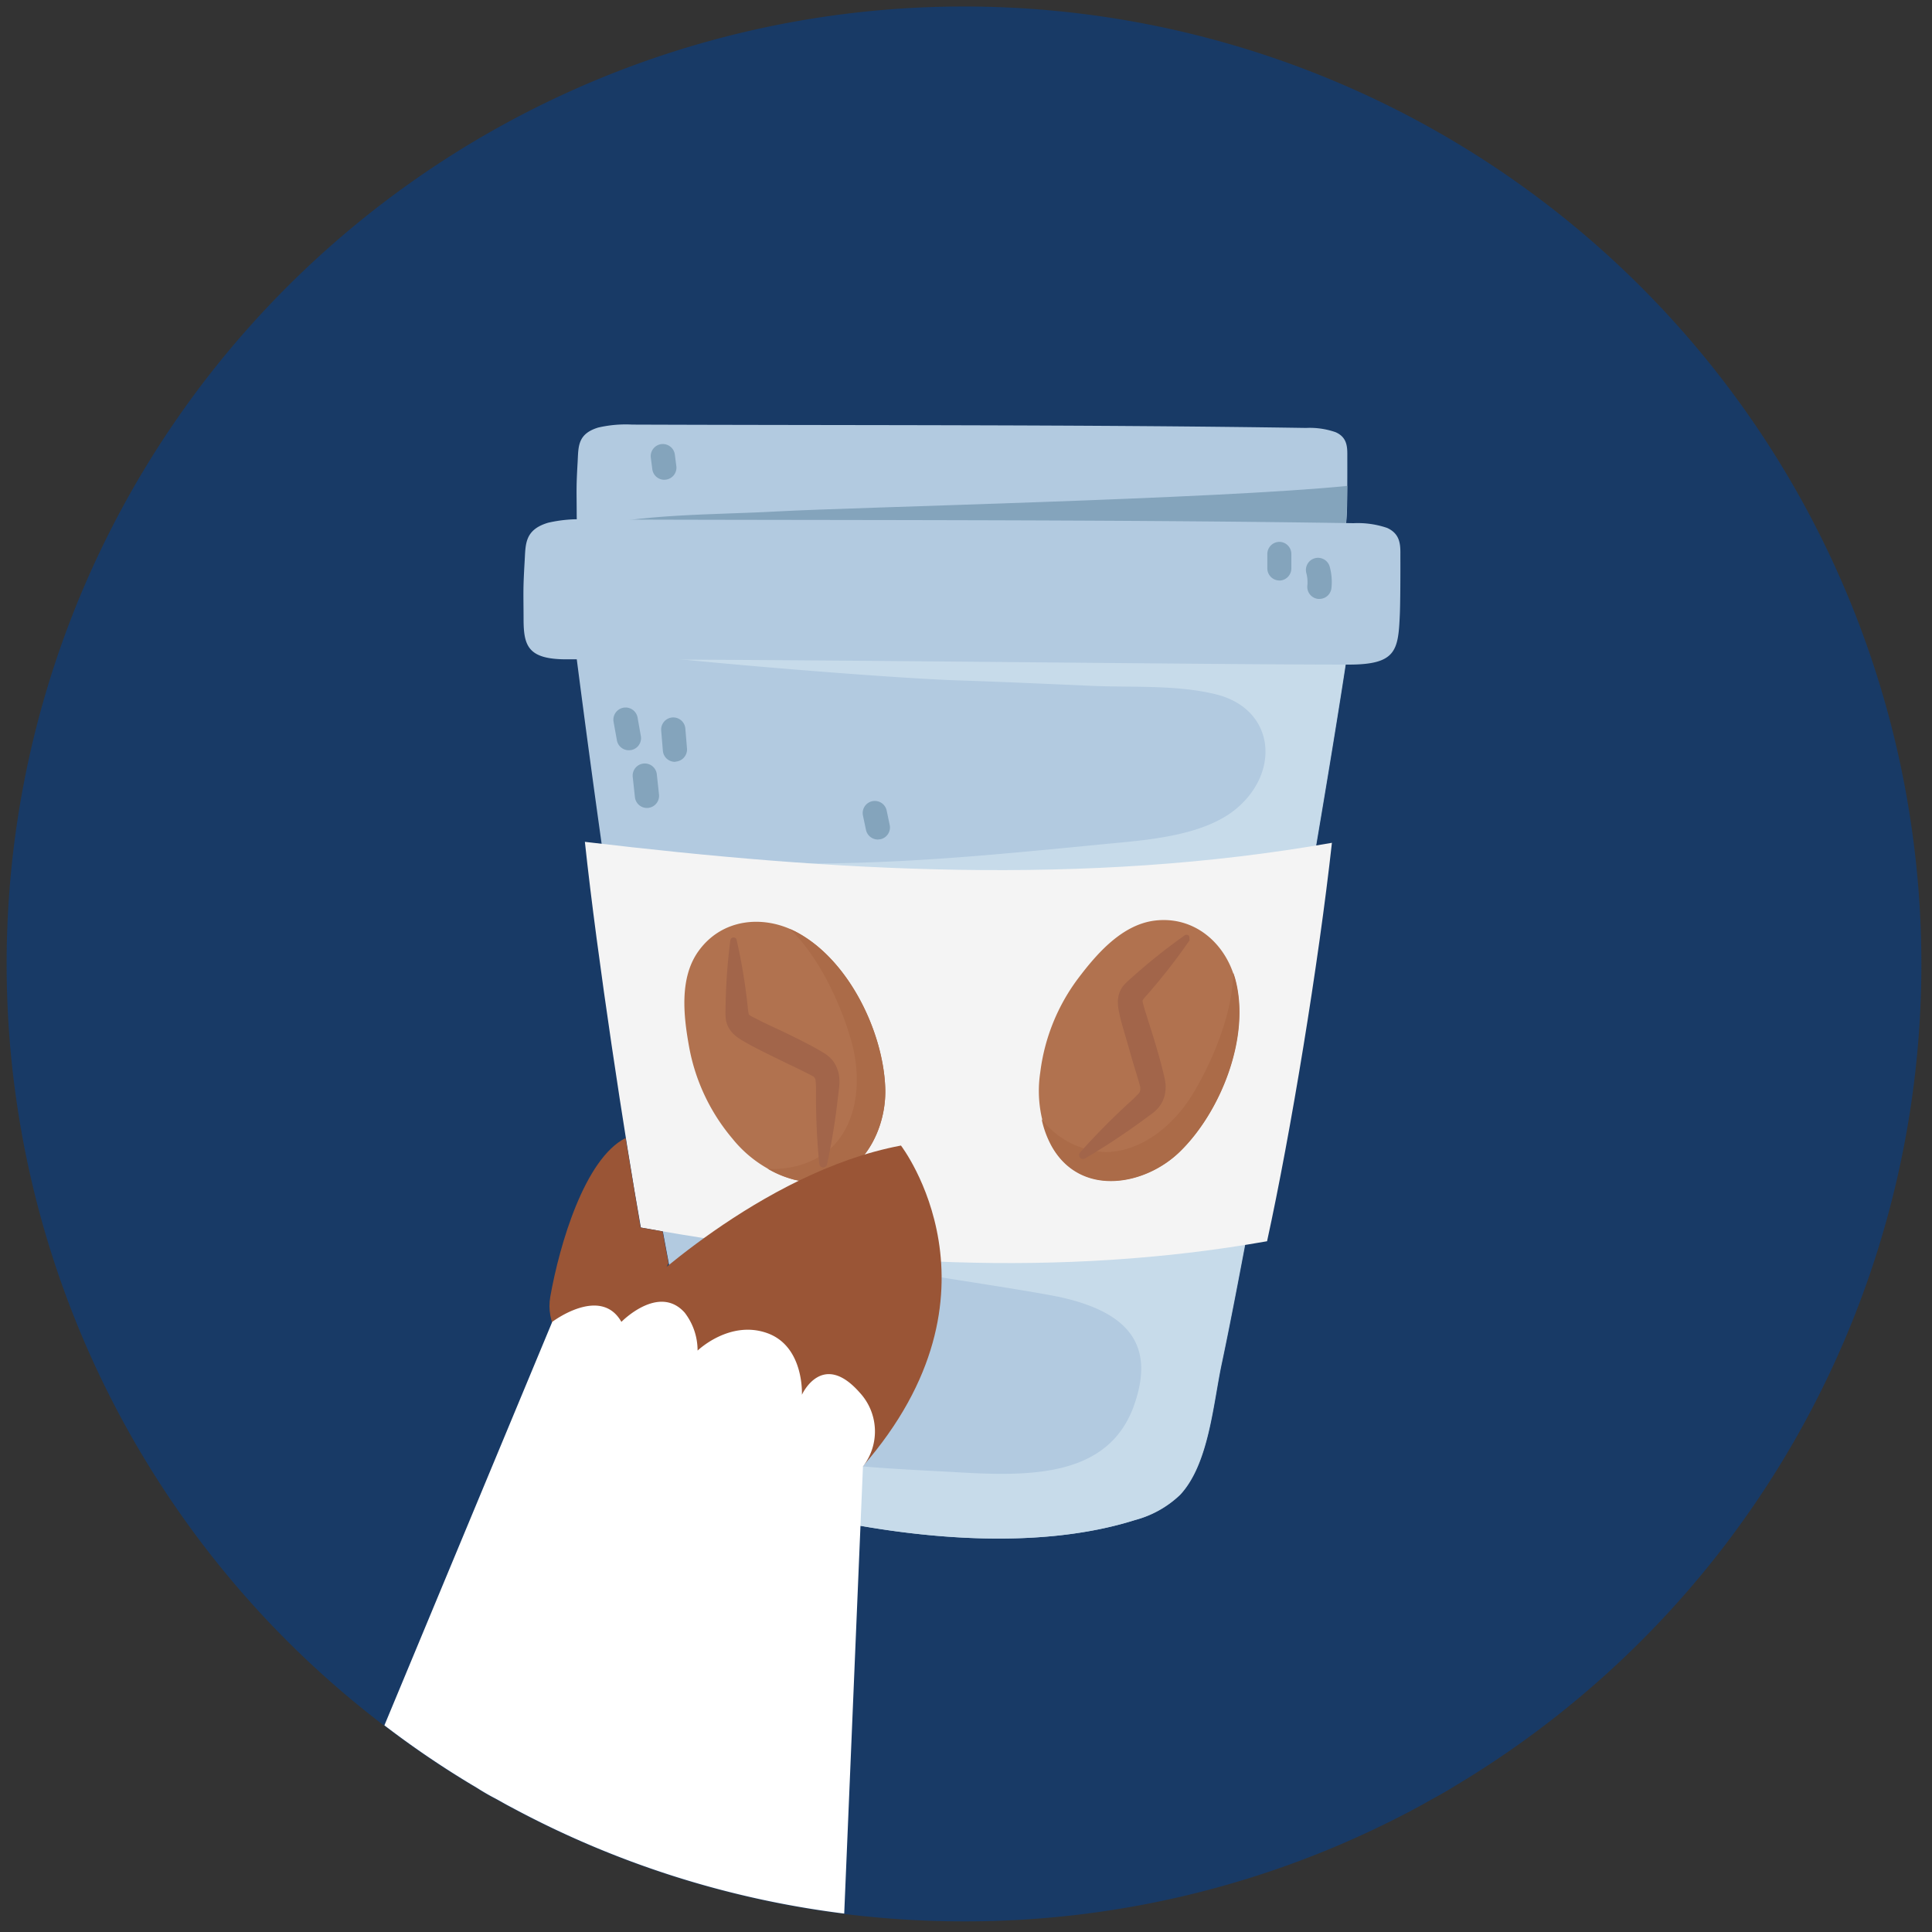 <svg id="Calque_1" data-name="Calque 1" xmlns="http://www.w3.org/2000/svg" viewBox="0 0 300 300"><rect x="0" y="0" width="300" height="300" fill="#333333" stroke="none"/><defs><style>.cls-1{fill:#183a66;}.cls-2{fill:#b2cae0;}.cls-3{fill:#84a4bc;}.cls-4{fill:#c7dbea;}.cls-5{fill:#f4f4f4;}.cls-6{fill:#b1724f;}.cls-7{fill:#ab6b48;}.cls-8{fill:#a2654a;}.cls-9{fill:#f3bb7c;}.cls-10{fill:#faccb3;}.cls-11{fill:#9a5536;}.cls-12{fill:#fff;}</style></defs><path class="cls-1" d="M298.35,149.61A148.56,148.56,0,0,1,226.46,277c-.88.54-1.77,1.08-2.67,1.59s-1.83,1-2.77,1.55a147.92,147.92,0,0,1-71.33,18.21,151,151,0,0,1-18.64-1.16,147.48,147.48,0,0,1-51.71-16.52c-.92-.47-1.79-1-2.69-1.47s-1.79-1-2.66-1.55a144.7,144.7,0,0,1-14.34-9.69,148.66,148.66,0,1,1,238.7-118.3Z"/><path class="cls-2" d="M209.21,71.11c0-1.45.14-3.14-1.82-4a12.13,12.13,0,0,0-4.58-.66c-34.36-.53-70.23-.39-104.65-.52a18.91,18.91,0,0,0-5.27.46c-3.27,1-3.06,3-3.2,5.44-.23,4-.15,4.25-.14,8s.65,5.53,5.86,5.52c34.26,0,86.87.74,106.75.74,6.45,0,6.77-1.91,7-6.84C209.21,77.61,209.22,72.85,209.21,71.11Z"/><path class="cls-3" d="M121,79.4c-10.4.58-21.11.3-31.29,2.77.43,2.08,1.77,3.12,5.68,3.11,34.26,0,86.87.74,106.75.74,6.45,0,6.77-1.91,7-6.84,0-.74.05-2.21.06-3.73C189.23,77.48,132,78.78,121,79.4Z"/><path class="cls-2" d="M210.12,95.28c-2.71,20.29-15.65,94.16-20.39,116.43-1.34,6.28-2,15.61-6.46,20.4a16.07,16.07,0,0,1-7,3.92c-15.15,4.79-34.6,2.89-49.93-.56-5.34-1.21-11-3-14.19-7.52-1.32-1.85-2.76-6.54-4.18-12.37-9-37.11-19-117.84-19.31-120.3Z"/><path class="cls-4" d="M88.62,95.28c0,.34.28,2.2.67,5.23,12.88,1.89,48,4.75,59.2,5.13,7,.23,14,.55,21.07.86,6.24.27,13.13-.19,19.23,1.31,8.82,2.16,10.12,11.41,3.68,17.33-4.32,4-11.72,5-17.31,5.58-18.78,1.78-35.32,3.7-55.55,3.33,4.4,3,10.25,3.13,15.39,3.64,5.59.57,11.16,1,16.78,1.21,11.91.46,23.81.44,35.67,1.77a2.19,2.19,0,0,1,1.53.86,2.1,2.1,0,0,1,.89,1.56c1.46,14.52-10.73,31.27-21.48,39.94-14.74,11.89-35.06,9.41-52.74,9.56l0,.09.17.49c9,2.17,43.1,6.93,49.21,8.34,11,2.54,14,8,11.18,16.38-3.82,11.43-16,11.4-27.43,10.73-11.63-.68-28.56-1-39.11-6.53a22.94,22.94,0,0,0,2.42,5.86c3.17,4.48,8.85,6.31,14.19,7.52,15.33,3.45,34.78,5.35,49.93.56a16.07,16.07,0,0,0,7-3.92c4.48-4.79,5.12-14.12,6.46-20.4,4.74-22.27,17.68-96.14,20.39-116.43Z"/><path class="cls-5" d="M196.75,192.74c3.67-16.78,8-43.14,10.07-61.87-38.53,6.79-77.37,4.44-116-.15,1.91,17.9,6.28,46.43,8.69,59.89C131.68,196.42,164.53,198.44,196.75,192.74Z"/><path class="cls-2" d="M217.45,86.49c0-1.62.16-3.52-2.07-4.52a14.11,14.11,0,0,0-5.21-.73c-39.09-.6-79.9-.43-119.06-.58a21.29,21.29,0,0,0-6,.51c-3.73,1.12-3.48,3.41-3.65,6.1-.26,4.46-.17,4.76-.16,8.92s.74,6.19,6.67,6.19c39,0,98.83.82,121.45.82,7.33,0,7.7-2.14,7.94-7.66C217.45,93.78,217.46,88.44,217.45,86.49Z"/><path class="cls-6" d="M161.53,166.53a19,19,0,0,0,1.81,11.41c4.5,8,14.58,6.15,20,.75,6.23-6.16,10.92-17.88,8.37-26.87-1.52-5.36-6.25-9.62-12.4-8.87-5.09.63-9,5.15-11.84,8.9A30.56,30.56,0,0,0,161.53,166.53Z"/><path class="cls-7" d="M191.76,151.82c-.08-.26-.17-.52-.26-.78-.11,6.72-3.57,14.42-6.39,19s-7.7,8.76-13.36,8.85a13.19,13.19,0,0,1-10-5.09,15.2,15.2,0,0,0,1.55,4.19c4.5,8,14.58,6.15,20,.75C189.62,172.53,194.31,160.81,191.76,151.82Z"/><path class="cls-8" d="M184.72,146a90.52,90.52,0,0,1-6.63,8.51,8.77,8.77,0,0,0-.67.82l0,0v.19a20.9,20.9,0,0,0,.57,2c.51,1.66,1.07,3.35,1.57,5.07s1,3.46,1.38,5.33l0,.17.05.31a3.09,3.09,0,0,1,0,.6,4.44,4.44,0,0,1-.15,1.11,5.06,5.06,0,0,1-.37,1,4.92,4.92,0,0,1-.64.95,7.31,7.31,0,0,1-1.28,1.11l-1.08.79a107.18,107.18,0,0,1-9,5.93.61.61,0,0,1-.77-.92,107.38,107.38,0,0,1,7.56-7.67,18.63,18.63,0,0,0,1.66-1.63l.08-.17.06-.27v-.22l0-.07v0l0-.15c-.42-1.61-1-3.29-1.47-5s-1-3.41-1.49-5.19c-.11-.44-.22-.9-.31-1.35a7.3,7.3,0,0,1-.21-1.83,4.78,4.78,0,0,1,.2-1.13,3.78,3.78,0,0,1,.61-1.17,9.16,9.16,0,0,1,1.15-1.14,90.69,90.69,0,0,1,8.42-6.74.5.5,0,0,1,.7.13Z"/><path class="cls-6" d="M113.71,176.78a19,19,0,0,0,9.62,6.4c9,2.14,14.4-6.55,14.13-14.23-.3-8.76-5.74-20.15-14.08-24.37-5-2.51-11.31-1.92-14.92,3.11-3,4.17-2.31,10.1-1.48,14.73A30.5,30.5,0,0,0,113.71,176.78Z"/><path class="cls-7" d="M123.38,144.58l-.74-.34c4.86,4.64,8.17,12.4,9.59,17.55s1.22,11.59-2.54,15.82c-2.48,2.78-6.69,4.13-10.49,3.87a15.06,15.06,0,0,0,4.13,1.7c9,2.14,14.4-6.55,14.13-14.23C137.16,160.19,131.72,148.8,123.38,144.58Z"/><path class="cls-8" d="M114.36,145.84a88.39,88.39,0,0,1,1.76,10.64,7.17,7.17,0,0,0,.16,1.05h0l.15.12c.16.15,1.16.6,1.89,1,1.57.75,3.18,1.48,4.79,2.28s3.23,1.6,4.86,2.6l.15.09.26.18.46.38a4.7,4.7,0,0,1,.71.86,4.78,4.78,0,0,1,.48,1,4.37,4.37,0,0,1,.27,1.11,7.44,7.44,0,0,1,0,1.69l-.16,1.33a105,105,0,0,1-1.72,10.63.61.61,0,0,1-.73.46.62.62,0,0,1-.47-.53,104.93,104.93,0,0,1-.51-10.75,18,18,0,0,0-.08-2.32l-.07-.19-.15-.22-.16-.15-.06,0h0l-.14-.08c-1.47-.78-3.08-1.52-4.67-2.3s-3.21-1.55-4.82-2.42c-.41-.22-.81-.45-1.21-.69a7.33,7.33,0,0,1-1.49-1.08,4.81,4.81,0,0,1-.69-.92,3.68,3.68,0,0,1-.45-1.24,9.74,9.74,0,0,1-.06-1.62,90.76,90.76,0,0,1,.75-10.75.51.51,0,0,1,.57-.43A.49.49,0,0,1,114.36,145.84Z"/><path class="cls-3" d="M97.65,116.5A1.88,1.88,0,0,1,95.8,115l-.52-2.89A1.88,1.88,0,0,1,99,111.4l.51,2.89A1.88,1.88,0,0,1,98,116.47Z"/><path class="cls-3" d="M104.8,118.3a1.88,1.88,0,0,1-1.87-1.73l-.26-3.13a1.88,1.88,0,0,1,3.75-.31l.26,3.13a1.9,1.9,0,0,1-1.72,2Z"/><path class="cls-3" d="M100.46,125.46a1.88,1.88,0,0,1-1.87-1.68l-.34-3.14a1.88,1.88,0,0,1,3.74-.41l.34,3.14a1.89,1.89,0,0,1-1.67,2.08Z"/><path class="cls-3" d="M136.31,130.36a1.89,1.89,0,0,1-1.84-1.49l-.47-2.23a1.88,1.88,0,0,1,3.68-.78l.47,2.23a1.87,1.87,0,0,1-1.45,2.23Z"/><path class="cls-9" d="M112,205.26a1.9,1.9,0,0,1-1.87-1.66l-.29-2.48a1.88,1.88,0,0,1,3.74-.44l.29,2.48a1.89,1.89,0,0,1-1.65,2.09Z"/><path class="cls-9" d="M118.65,209.71a1.88,1.88,0,0,1-1.87-1.69l-.43-4.25a1.88,1.88,0,0,1,3.74-.38l.43,4.25a1.88,1.88,0,0,1-1.68,2.06Z"/><path class="cls-3" d="M198.67,90.14a1.89,1.89,0,0,1-1.88-1.85l0-2.24a1.89,1.89,0,0,1,1.85-1.91h0A1.88,1.88,0,0,1,200.52,86l0,2.23a1.89,1.89,0,0,1-1.85,1.92Z"/><path class="cls-3" d="M204.88,93h-.2A1.88,1.88,0,0,1,203,91a5.56,5.56,0,0,0-.15-2,1.88,1.88,0,1,1,3.63-1,8.92,8.92,0,0,1,.26,3.37A1.88,1.88,0,0,1,204.88,93Z"/><path class="cls-3" d="M103.15,74.5a1.88,1.88,0,0,1-1.86-1.64l-.23-1.79a1.88,1.88,0,1,1,3.73-.48l.23,1.78a1.88,1.88,0,0,1-1.62,2.11Z"/><path class="cls-10" d="M111.61,206.32a1,1,0,0,1-.82-.4L108.53,203a1,1,0,0,1,1.64-1.27l2.25,2.91a1,1,0,0,1-.18,1.45A1,1,0,0,1,111.61,206.32Z"/><path class="cls-10" d="M115.79,207a1,1,0,0,1-1-.65,19.87,19.87,0,0,0-3-5.15,1,1,0,0,1,.15-1.45,1,1,0,0,1,1.46.15,22.21,22.21,0,0,1,3.32,5.69,1,1,0,0,1-.58,1.34Z"/><path class="cls-11" d="M98.24,201.34S118,182,139.9,177.88c0,0,17.59,22.83-5.94,49.82,0,0-28.7,7.29-35.72-4S98.24,201.34,98.24,201.34Z"/><path class="cls-11" d="M97.14,176.71l2.32,13.9,3.43.6.91,4.92-8.55,19.08s-11.24-5.74-9.8-13.87S90.81,179.91,97.14,176.71Z"/><path class="cls-12" d="M134,227.71l-2.91,69.43a147.48,147.48,0,0,1-51.71-16.52c-.92-.47-1.79-1-2.69-1.47s-1.79-1-2.66-1.55a144.7,144.7,0,0,1-14.34-9.69l26.06-62.65s7.5-5.7,10.74,0c0,0,5.8-5.95,9.83-1.43a9.63,9.63,0,0,1,2,5.89s5-4.84,10.88-2.69c5.7,2.1,5.32,9.55,5.32,9.55s3.14-7,9-.31A8.87,8.87,0,0,1,134,227.71Z"/></svg>